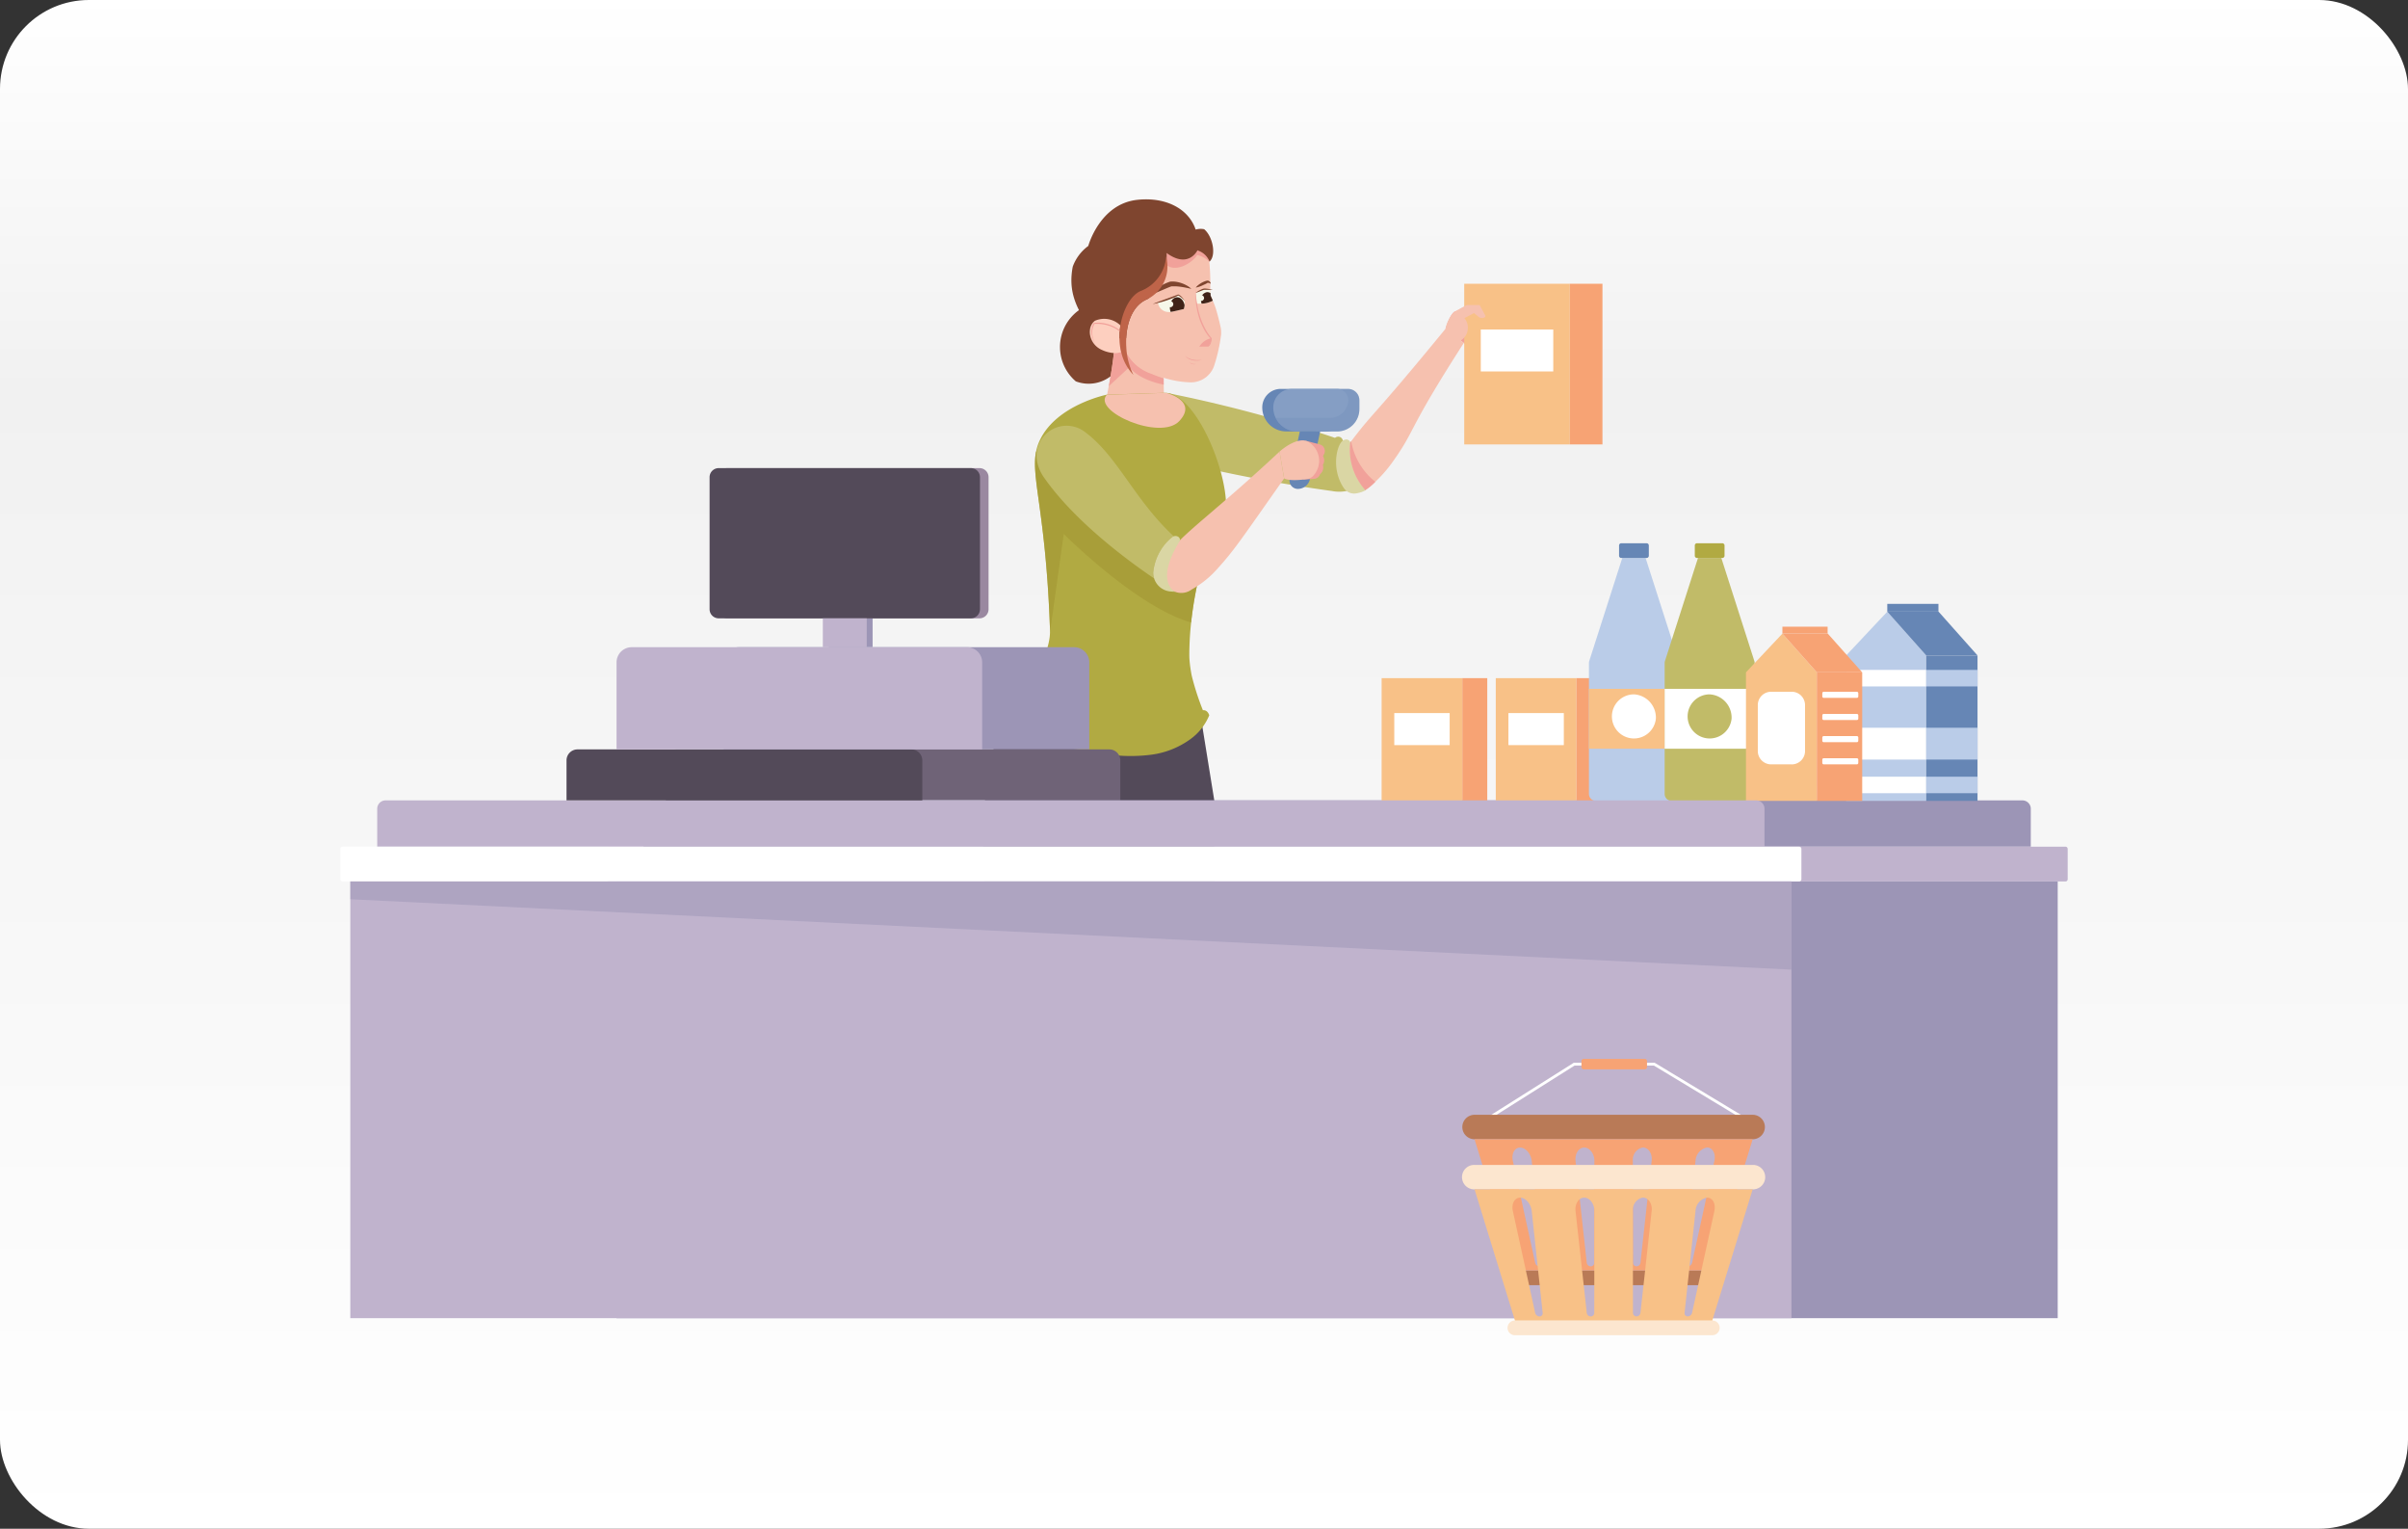 <svg xmlns="http://www.w3.org/2000/svg" xmlns:xlink="http://www.w3.org/1999/xlink" width="271" height="172" viewBox="0 0 271 172">
  <rect x="0" y="0" width="271" height="172" fill="#333333" stroke="none"/>
  <defs>
    <linearGradient id="linear-gradient" x1="0.5" y1="1" x2="0.5" gradientUnits="objectBoundingBox">
      <stop offset="0" stop-color="#fff"/>
      <stop offset="0.742" stop-color="#f1f1f1"/>
      <stop offset="1" stop-color="#fff"/>
    </linearGradient>
    <clipPath id="clip-path">
      <rect id="Rectángulo_352812" data-name="Rectángulo 352812" width="194.4" height="127.8" fill="none"/>
    </clipPath>
    <clipPath id="clip-path-3">
      <rect id="Rectángulo_352786" data-name="Rectángulo 352786" width="18.759" height="20.386" fill="none"/>
    </clipPath>
    <clipPath id="clip-path-4">
      <rect id="Rectángulo_352787" data-name="Rectángulo 352787" width="9.417" height="4.782" fill="none"/>
    </clipPath>
    <clipPath id="clip-path-5">
      <rect id="Rectángulo_352809" data-name="Rectángulo 352809" width="162.187" height="9.921" fill="none"/>
    </clipPath>
  </defs>
  <g id="Grupo_1019118" data-name="Grupo 1019118" transform="translate(-959 -5559)">
    <rect id="hombre-negocios-dibuja-grafico-crecimiento-progreso-negocios-analiza-finanzas-inversion" width="271" height="172" rx="10" transform="translate(959 5559)" fill="url(#linear-gradient)"/>
    <g id="Grupo_1015543" data-name="Grupo 1015543" transform="translate(997.3 5581.429)">
      <g id="Grupo_1013060" data-name="Grupo 1013060" clip-path="url(#clip-path)">
        <g id="Grupo_1013059" data-name="Grupo 1013059" transform="translate(0 0)">
          <g id="Grupo_1013058" data-name="Grupo 1013058" clip-path="url(#clip-path)">
            <path id="Trazado_733075" data-name="Trazado 733075" d="M71.171,9.585s-.081.016-.225.047a5.091,5.091,0,0,0-2.274,8.779l.068.059c.062.023.122.045.184.064a4.061,4.061,0,0,0,5.321-3.962,11.238,11.238,0,0,0-.152-1.713,4.731,4.731,0,0,0-2.921-3.276" transform="translate(14.035 2.009)" fill="#7f452f"/>
            <path id="Trazado_733076" data-name="Trazado 733076" d="M81.711,48.094l1.626,10.065V72.493H72.919L71.694,45.4Z" transform="translate(15.029 9.518)" fill="#534a59"/>
            <path id="Trazado_733077" data-name="Trazado 733077" d="M61.043,51.644l-.212.96a43.906,43.906,0,0,0-.963,11.868l.422,7.635h17.56l2.123-17.386V47.246l-16.749,2Z" transform="translate(12.536 9.904)" fill="#534a59"/>
            <path id="Trazado_733078" data-name="Trazado 733078" d="M77.129,18.052a151.765,151.765,0,0,1,18.649,5,.534.534,0,0,1,.881.307c2.228.786,3.532,1.316,3.532,1.316l-.976,4.264s-.749-.062-2.014-.19l-.123.281a4.306,4.306,0,0,1-1.655,0,171.124,171.124,0,0,1-17.1-3.249Z" transform="translate(16.168 3.784)" fill="#c1bb68"/>
            <path id="Trazado_733079" data-name="Trazado 733079" d="M107.2,10.455a7.557,7.557,0,0,0-1.973-.074c-.194.613.532.815.532.815h1.309Z" transform="translate(22.052 2.168)" fill="#f1a19a"/>
            <path id="Trazado_733080" data-name="Trazado 733080" d="M102.823,12.4s.531-1.76,1.089-1.956c.9-.316,2.388.083,3.5.1,0,0,.509.588.24,2.2l-.975,1.695a3.625,3.625,0,0,1-1.654-.335Z" transform="translate(21.554 2.164)" fill="#f1a19a"/>
            <rect id="Rectángulo_352783" data-name="Rectángulo 352783" width="11.883" height="18.077" transform="translate(126.486 9.497)" fill="#f8c187"/>
            <rect id="Rectángulo_352784" data-name="Rectángulo 352784" width="3.674" height="18.077" transform="translate(138.369 9.497)" fill="#f7a374"/>
            <rect id="Rectángulo_352785" data-name="Rectángulo 352785" width="8.158" height="4.719" transform="translate(128.349 14.643)" fill="#fff"/>
            <path id="Trazado_733081" data-name="Trazado 733081" d="M78.312,22.847c-3.412,1.149-7.518-.374-7.518-.374s.437-1.875.846-4.063a44.442,44.442,0,0,0,.653-4.526,9,9,0,0,0,.017-1.408c.98.523,2.026,1.1,2.944,1.615,1.472.826,2.613,1.488,2.613,1.488s-.068,1.147-.04,2.655a22.551,22.551,0,0,0,.485,4.614" transform="translate(14.84 2.615)" fill="#f6c1af"/>
            <path id="Trazado_733082" data-name="Trazado 733082" d="M77.68,17.99c-2.987-.6-3.862-1.974-3.862-1.974l-2.324,2.151c.233-1.25.456-2.6.583-3.767a1.884,1.884,0,0,0,.7-.125q-.074-.314-.122-.634h.506c.018.062.037.123.058.184a4.953,4.953,0,0,0,3.039,2.931c.475.2.953.379,1.416.525,0,.225,0,.462.006.709" transform="translate(14.987 2.86)" fill="#f1a19a"/>
            <path id="Trazado_733083" data-name="Trazado 733083" d="M85.036,54.286A6.243,6.243,0,0,1,82.864,57a9.6,9.6,0,0,1-4.5,1.73,18.391,18.391,0,0,1-5.637-.2c-2.66-.46-4.663-.792-6.193-1.016a19.4,19.4,0,0,0-4.317-.351,2.327,2.327,0,0,0-1.384.606c.042-1.637,3.282-5.311,5.212-9.236.12-.25.233-.489.337-.721a7.647,7.647,0,0,0,.692-2.279c.022-.175.036-.357.042-.548,0-.154,0-.31,0-.472,0-.143-.01-.287-.017-.427-.473-12.667-2.13-16.559-1.545-19.488a5.362,5.362,0,0,1,.417-1.262c1.874-3.993,7.547-5.134,7.547-5.134L79.83,18c.134,0,.267,0,.4,0,3.353.354,6.7,8.458,6.7,12.671,0,2.205-1.952,3.953-2.549,6.075-.065.233-.129.474-.195.722A43.288,43.288,0,0,0,83,43.836c-.092.852-.156,1.726-.185,2.615-.012.348-.019.7-.019,1.052,0,.238.015.5.041.764.045.487.126,1.014.227,1.54a29.548,29.548,0,0,0,1.26,3.9c.555-.062.714.573.714.573" transform="translate(12.751 3.773)" fill="#b1aa42"/>
            <g id="Grupo_1013051" data-name="Grupo 1013051" transform="translate(78.178 28.379)" opacity="0.75">
              <g id="Grupo_1013050" data-name="Grupo 1013050">
                <g id="Grupo_1013049" data-name="Grupo 1013049" clip-path="url(#clip-path-3)">
                  <path id="Trazado_733084" data-name="Trazado 733084" d="M83.389,36.329A43.319,43.319,0,0,0,82.2,42.691c-6.17-1.764-14.332-9.966-14.332-9.966L66.315,43.847q.007-.229,0-.472c0-.143-.01-.285-.017-.426-.473-12.667-2.13-16.56-1.545-19.49h.872l7.55,5.668L80.54,36.1Z" transform="translate(-64.63 -23.461)" fill="#a59a35"/>
                </g>
              </g>
            </g>
            <path id="Trazado_733085" data-name="Trazado 733085" d="M84.6,14.785c0,.046,0,.09-.008.134a18.577,18.577,0,0,1-.726,3.324,2.763,2.763,0,0,1-2.779,2.05l-.1-.006c-.287-.012-.584-.038-.889-.074A11.728,11.728,0,0,1,78,19.74c-.44-.14-.894-.307-1.346-.5a4.707,4.707,0,0,1-2.889-2.787c-.021-.057-.039-.116-.056-.175a4.929,4.929,0,0,1-.172-.889c-.006-.05-.152-.108-.385-.209a9.283,9.283,0,0,1-2.823-1.765,1.615,1.615,0,0,1-.243-.36,7.993,7.993,0,0,1,1.5-8.975,8.821,8.821,0,0,1,5.224-2.621,5.6,5.6,0,0,1,5.013,1.961,11.939,11.939,0,0,1,1.367,2.659,24.347,24.347,0,0,1,.179,3.776c.007.1.013.183.018.259.017.279.024.438.024.438s.1.209.242.552c.035.083.073.173.115.272s.076.189.114.293.085.242.125.369c.194.607.367,1.325.519,1.992a2.723,2.723,0,0,1,.065.431,2.678,2.678,0,0,1,.007.327" transform="translate(14.533 0.296)" fill="#f6c1af"/>
            <path id="Trazado_733086" data-name="Trazado 733086" d="M81.249,12.922a2.027,2.027,0,0,0-1.329.945l1.034-.062a1.264,1.264,0,0,0,.3-.883" transform="translate(16.753 2.709)" fill="#f1a19a"/>
            <path id="Trazado_733087" data-name="Trazado 733087" d="M81.886,6.218a2.894,2.894,0,0,0-1.4-.779c-.472.866-2.608,2.2-3.654.91s-.745-1.791-.745-1.791l1.1-.308,3.3-.341s.867.252.888.278.6.555.6.555Z" transform="translate(15.941 0.819)" fill="#f1a19a"/>
            <path id="Trazado_733088" data-name="Trazado 733088" d="M74.786,9.414c.105-.1.213-.191.324-.279s.224-.173.337-.256c.229-.167.465-.322.705-.469.121-.075.244-.143.368-.213s.248-.137.377-.2a6.128,6.128,0,0,1,.8-.337,2.23,2.23,0,0,1,.394-.015,2.82,2.82,0,0,1,.321.033,3.288,3.288,0,0,1,.616.16A3.43,3.43,0,0,1,79.6,8.1a2.523,2.523,0,0,1,.5.369c-.2-.046-.4-.09-.594-.128s-.387-.074-.578-.1-.38-.047-.566-.056c-.093,0-.186,0-.278,0-.046,0-.093,0-.138,0s-.091.006-.137.01l.067-.015c-.247.087-.5.194-.75.3l-.762.327c-.256.108-.513.214-.774.317s-.526.2-.8.287" transform="translate(15.677 1.602)" fill="#7f452f"/>
            <path id="Trazado_733089" data-name="Trazado 733089" d="M79.077,3.113a2.061,2.061,0,0,1,1.564-.328c.975.806,1.389,2.949.606,3.641a2.111,2.111,0,0,0-1.36-1.256Z" transform="translate(16.577 0.575)" fill="#7f452f"/>
            <path id="Trazado_733090" data-name="Trazado 733090" d="M70.138,14.51a5.6,5.6,0,0,0,3.289,1.131,5.035,5.035,0,0,0,.764-.04c0-.12.013-.238.024-.357.157-1.726.841-3.335,2.269-3.976.056-.025.109-.05.162-.077a6.4,6.4,0,0,0,2.087-4.485c.01-.214.012-.438,0-.673C81.2,7.842,82.2,5.745,82.2,5.745c.5-3.671-2.546-6.151-6.773-5.69s-5.509,5.189-5.509,5.189A4.989,4.989,0,0,0,68.17,7.576c-.485,2.566.2,4.461,1.968,6.934" transform="translate(14.258 0)" fill="#7f452f"/>
            <path id="Trazado_733091" data-name="Trazado 733091" d="M73.259,14.842a1.784,1.784,0,0,1-.667.12A3.7,3.7,0,0,1,71.1,14.61a2.245,2.245,0,0,1-1.36-1.847,2.023,2.023,0,0,1,.013-.455,1.482,1.482,0,0,1,.49-.933c.018-.015.036-.031.057-.046a2.621,2.621,0,0,1,2.876.52,8,8,0,0,0-.111,1.291c0,.179,0,.357.017.537s.033.375.059.562.069.4.116.6" transform="translate(14.618 2.335)" fill="#fdcfbf"/>
            <path id="Trazado_733092" data-name="Trazado 733092" d="M73.729,13.829a.863.863,0,0,1-.223-.181.5.5,0,0,1-.077-.125.294.294,0,0,1-.021-.073.51.51,0,0,1,0-.074,1.261,1.261,0,0,1,.04-.288,1.885,1.885,0,0,0,.054-.271,5.155,5.155,0,0,0-.693-.547,3.757,3.757,0,0,0-.394-.225c-.137-.065-.276-.127-.417-.179a4.491,4.491,0,0,0-.881-.22,4.344,4.344,0,0,0-.451-.042,3.494,3.494,0,0,0-.451.007,2.256,2.256,0,0,1-.1.226,1.785,1.785,0,0,0-.092.275,2.007,2.007,0,0,0-.05.583,2.458,2.458,0,0,0,.109.582,3.451,3.451,0,0,0,.232.553,2.882,2.882,0,0,1-.275-.537C70,13.2,69.973,13.1,69.945,13a2.307,2.307,0,0,1-.053-.3,1.927,1.927,0,0,1,.028-.612,1.789,1.789,0,0,1,.087-.3c.021-.048.041-.1.065-.143a1.513,1.513,0,0,1,.082-.137,3.2,3.2,0,0,1,.98,0,4.2,4.2,0,0,1,.906.229,3.8,3.8,0,0,1,1.528,1.05.425.425,0,0,1-.019.177c-.013.047-.027.092-.041.137a1.15,1.15,0,0,0-.058.273.308.308,0,0,0,.013.133.485.485,0,0,0,.064.121.92.92,0,0,0,.2.2" transform="translate(14.649 2.406)" fill="#f1a19a"/>
            <path id="Trazado_733093" data-name="Trazado 733093" d="M79.07,10.053a2.615,2.615,0,0,1-.088.421c-.438.1-1.11.27-1.482.325-.042.006-.082.011-.116.013l-.075,0A1.21,1.21,0,0,1,76.07,9.74a23.458,23.458,0,0,0,2.3-.842,1.933,1.933,0,0,1,.7.688,2.01,2.01,0,0,1,0,.467" transform="translate(15.946 1.865)" fill="#f6f7e9"/>
            <path id="Trazado_733094" data-name="Trazado 733094" d="M75.563,9.93c.24-.1.48-.189.721-.281l.723-.267c.121-.042.241-.087.362-.132s.241-.087.362-.133l.722-.267A.775.775,0,0,1,78.718,9a1.494,1.494,0,0,1,.183.178,1.876,1.876,0,0,1,.154.2,1.6,1.6,0,0,1,.123.218,2.447,2.447,0,0,0-.333-.364,2.235,2.235,0,0,0-.19-.149,1.766,1.766,0,0,0-.207-.12,3.867,3.867,0,0,1-.653.318c-.12.048-.242.094-.363.14s-.243.086-.365.127-.247.077-.371.115-.248.07-.373.1c-.252.064-.5.122-.76.161" transform="translate(15.84 1.855)" fill="#7f452f"/>
            <path id="Trazado_733095" data-name="Trazado 733095" d="M79.584,8.347a1.765,1.765,0,0,1,.276-.278,2.894,2.894,0,0,1,.311-.22,2.465,2.465,0,0,1,.342-.175,1.7,1.7,0,0,1,.379-.116.37.37,0,0,1,.18.045.377.377,0,0,1,.106.088.367.367,0,0,1,.094.23.762.762,0,0,0-.19-.1.413.413,0,0,0-.166-.011,1.666,1.666,0,0,1-.272.152c-.109.053-.221.1-.334.154s-.231.094-.35.134a2.46,2.46,0,0,1-.377.094" transform="translate(16.683 1.584)" fill="#7f452f"/>
            <path id="Trazado_733096" data-name="Trazado 733096" d="M78.838,10.009a2.614,2.614,0,0,1-.088.421c-.438.1-1.11.27-1.482.325a1.557,1.557,0,0,1-.09-.473c-.018-.634.344-1.16.807-1.175.409-.011.761.376.853.9" transform="translate(16.178 1.909)" fill="#402318"/>
            <path id="Trazado_733097" data-name="Trazado 733097" d="M77.619,9.8a.347.347,0,1,1-.358-.336.348.348,0,0,1,.358.336" transform="translate(16.126 1.983)" fill="#f6f7e9"/>
            <path id="Trazado_733098" data-name="Trazado 733098" d="M81.511,9.646a2.906,2.906,0,0,1-1.256.337c-.036,0-.074,0-.109,0h-.461a11.734,11.734,0,0,1-.112-1.208c.025-.011.581-.3.914-.412a3.671,3.671,0,0,1,.74.036c.006.094.011.181.017.258,0,.054.006.105.008.149.011.186.015.289.015.289s.1.21.243.552" transform="translate(16.681 1.753)" fill="#f6f7e9"/>
            <path id="Trazado_733099" data-name="Trazado 733099" d="M79.572,8.787a1.9,1.9,0,0,1,.207-.149c.07-.046.144-.088.218-.129a2.5,2.5,0,0,1,.229-.111.781.781,0,0,1,.519-.092c.086,0,.172.017.258.029s.167.031.252.051a2.5,2.5,0,0,1,.247.071c-.086,0-.171-.006-.255-.011l-.254-.011c-.085,0-.168,0-.252,0s-.166,0-.246.012c-.063.019-.142.05-.218.08l-.23.091c-.155.062-.311.123-.474.174" transform="translate(16.68 1.74)" fill="#7f452f"/>
            <path id="Trazado_733100" data-name="Trazado 733100" d="M81.406,9.588a2.906,2.906,0,0,1-1.256.337,1.1,1.1,0,0,1-.073-.3.848.848,0,0,1,.648-.991.644.644,0,0,1,.422.108c.011.186.015.289.015.289s.1.21.243.552" transform="translate(16.785 1.81)" fill="#402318"/>
            <path id="Trazado_733101" data-name="Trazado 733101" d="M80.474,9.225a.327.327,0,1,1-.336-.317.328.328,0,0,1,.336.317" transform="translate(16.733 1.867)" fill="#f6f7e9"/>
            <path id="Trazado_733102" data-name="Trazado 733102" d="M72.682,16.067a5.468,5.468,0,0,0,1.377,2.572,7.8,7.8,0,0,1-.8-3.128,8.96,8.96,0,0,1-.006-1.02c.006-.12.015-.238.025-.357.157-1.726.841-3.335,2.269-3.976.054-.025.108-.05.161-.077A4.107,4.107,0,0,0,77.8,5.595c-.028-.187-.057-.3-.057-.3a4.5,4.5,0,0,1-2.845,3.9c-1.069.425-1.989,2.019-2.3,3.88a8.069,8.069,0,0,0-.109,1.456,7.1,7.1,0,0,0,.191,1.536" transform="translate(15.196 1.11)" fill="#bf6449"/>
            <path id="Trazado_733103" data-name="Trazado 733103" d="M79.563,8.317a10.633,10.633,0,0,0,.047,1.494,9.292,9.292,0,0,0,.272,1.476,7.29,7.29,0,0,0,.541,1.4,4.884,4.884,0,0,0,.377.654,4.277,4.277,0,0,0,.48.589.854.854,0,0,0-.025.186,1.392,1.392,0,0,1-.041.225,1.046,1.046,0,0,1-.081.213.842.842,0,0,1-.132.185c-.317.022-.66.051-1.005.091.346,0,.693-.015,1.037-.022a.692.692,0,0,0,.181-.208,1.063,1.063,0,0,0,.1-.227,1.428,1.428,0,0,0,.056-.242,1.556,1.556,0,0,0,.016-.25,5.74,5.74,0,0,1-.823-1.262,8.1,8.1,0,0,1-.536-1.375c-.037-.119-.065-.238-.1-.357s-.058-.24-.083-.36c-.054-.242-.094-.485-.132-.729s-.068-.492-.094-.739-.041-.495-.058-.743" transform="translate(16.677 1.743)" fill="#f1a19a"/>
            <path id="Trazado_733104" data-name="Trazado 733104" d="M80.5,15.026c-.086.006-.172.013-.258.013s-.171,0-.255,0a3.35,3.35,0,0,1-.5-.054,2.213,2.213,0,0,1-.479-.154,1.5,1.5,0,0,1-.217-.128,1.683,1.683,0,0,1-.2-.162,1.233,1.233,0,0,0,.387.345,1.732,1.732,0,0,0,.491.178,2.284,2.284,0,0,0,.52.037,2.215,2.215,0,0,0,.513-.074" transform="translate(16.475 3.048)" fill="#f1a19a"/>
            <path id="Trazado_733105" data-name="Trazado 733105" d="M79.744,15.343a1.212,1.212,0,0,1-.4-.011,1.192,1.192,0,0,1-.357-.184.98.98,0,0,0,.156.135.651.651,0,0,0,.191.087.747.747,0,0,0,.412-.028" transform="translate(16.557 3.175)" fill="#f1a19a"/>
            <path id="Trazado_733106" data-name="Trazado 733106" d="M94.333,29.351l1.456,1.3a6.633,6.633,0,0,0,1.118-.933,15.127,15.127,0,0,0,1.825-2.066c2.846-3.949,1.514-3.272,8.134-13.554l-.353-.272a1.691,1.691,0,0,0,.423-2.52l1.084-.573.5.419a.616.616,0,0,0,.682.069.169.169,0,0,0,.07-.229l-.624-1.161h-1.43c-.667.317-1.443.783-1.443.783a3.92,3.92,0,0,0-.97,1.891c-8.28,10.1-8.034,9.242-10.611,12.649-.031.041-.065.086-.1.129-.046.06-.09.115-.133.175a2.882,2.882,0,0,0,.37,3.9" transform="translate(19.574 2.06)" fill="#f6c1af"/>
            <path id="Trazado_733107" data-name="Trazado 733107" d="M93.521,27.812a1.409,1.409,0,0,0,1.494.567,3.11,3.11,0,0,0,.95-.331,6.754,6.754,0,0,1-1.715-5.385.5.5,0,0,0-.443-.328.787.787,0,0,0-.4.132c-.639.383-1.39,3.131.114,5.345" transform="translate(19.421 4.682)" fill="#dad6a4"/>
            <path id="Trazado_733108" data-name="Trazado 733108" d="M79.514,21.17c2.025-2.164-1.133-3.08-1.442-3.164-.132-.007-.265-.008-.4,0l-6.317.208c-1.7,1.835,6.029,5.234,8.157,2.96" transform="translate(14.908 3.773)" fill="#f6c1af"/>
            <path id="Trazado_733109" data-name="Trazado 733109" d="M95.672,27.995a6.632,6.632,0,0,0,1.118-.933A7.444,7.444,0,0,1,94.075,22.5c-.031.041-.065.085-.1.129a6.786,6.786,0,0,0,1.693,5.368" transform="translate(19.691 4.716)" fill="#f1a19a"/>
            <path id="Trazado_733110" data-name="Trazado 733110" d="M76.639,37.159a1.958,1.958,0,0,0,3.127,1.808,10.821,10.821,0,0,0,2.728-2.159c2.091-2.29,2.719-3.317,7.657-10.322l-.513-3.025c-8.059,7.53-11.816,9.809-12.7,11.979a4.3,4.3,0,0,0-.294,1.719" transform="translate(16.065 4.918)" fill="#f6c1af"/>
            <path id="Trazado_733111" data-name="Trazado 733111" d="M85.775,19.715a2.7,2.7,0,0,0,2.7,2.7h4.48a2.514,2.514,0,0,0,2.51-2.511v-1a1.275,1.275,0,0,0-1.275-1.275H87.856a2.081,2.081,0,0,0-2.081,2.081" transform="translate(17.981 3.697)" fill="#6686b5"/>
            <path id="Trazado_733112" data-name="Trazado 733112" d="M86.8,19.715a2.686,2.686,0,0,0,.273,1.187,2.727,2.727,0,0,0,.517.725,2.692,2.692,0,0,0,1.91.791h4.479a2.514,2.514,0,0,0,2.511-2.511v-1a1.275,1.275,0,0,0-1.275-1.275H88.884A2.081,2.081,0,0,0,86.8,19.715" transform="translate(18.196 3.697)" fill="#859ec4"/>
            <g id="Grupo_1013054" data-name="Grupo 1013054" transform="translate(105.272 21.33)" opacity="0.25">
              <g id="Grupo_1013053" data-name="Grupo 1013053">
                <g id="Grupo_1013052" data-name="Grupo 1013052" clip-path="url(#clip-path-4)">
                  <path id="Trazado_733113" data-name="Trazado 733113" d="M93.122,20.9A2.085,2.085,0,0,0,95.2,18.91a1.276,1.276,0,0,0-1.276-1.276H95.17a1.275,1.275,0,0,1,1.275,1.276v1a2.5,2.5,0,0,1-.481,1.475c-.028.041-.056.077-.085.112-.063.075-.105.121-.149.165a2.424,2.424,0,0,1-.184.172c-.092.075-.148.117-.206.156s-.127.081-.186.114a2.016,2.016,0,0,1-.226.112c-.109.045-.177.07-.247.092s-.145.04-.217.057c-.111.023-.184.033-.258.041-.117.011-.195.016-.273.016H89.456A2.7,2.7,0,0,1,87.028,20.9Z" transform="translate(-87.028 -17.634)" fill="#6686b5"/>
                </g>
              </g>
            </g>
            <path id="Trazado_733114" data-name="Trazado 733114" d="M89.25,28.053a1.393,1.393,0,0,0,1.362-1.1l1.15-5.365H89.472l-1.143,5.325a.943.943,0,0,0,.922,1.141" transform="translate(18.512 4.525)" fill="#6686b5"/>
            <path id="Trazado_733115" data-name="Trazado 733115" d="M89.912,22.45l1.605.42a.752.752,0,0,1,.41.271.761.761,0,0,1,.065.832l-.113.206a.942.942,0,0,1-.017.993.948.948,0,0,1-.224.959l-.1.105a.752.752,0,0,1-.665.507l-1.193.073-.409-2.281Z" transform="translate(18.713 4.706)" fill="#f1a19a"/>
            <path id="Trazado_733116" data-name="Trazado 733116" d="M87.386,23.68s1.543-1.412,2.8-1.248a1.356,1.356,0,0,1,.515.207,2.464,2.464,0,0,1,.616,3.594,1.225,1.225,0,0,1-.712.517c-2.1.34-2.7-.044-2.7-.044Z" transform="translate(18.318 4.699)" fill="#f6c1af"/>
            <rect id="Rectángulo_352788" data-name="Rectángulo 352788" width="4.941" height="3.247" transform="translate(54.963 47.143)" fill="#9c95b6"/>
            <path id="Trazado_733117" data-name="Trazado 733117" d="M75.105,41.657H37.377a1.709,1.709,0,0,0-1.709,1.708v9.79H76.813v-9.79a1.708,1.708,0,0,0-1.708-1.708" transform="translate(7.477 8.732)" fill="#9c95b6"/>
            <path id="Trazado_733118" data-name="Trazado 733118" d="M80.2,51.162H31.522A1.236,1.236,0,0,0,30.286,52.4v4.5H81.431V52.4A1.235,1.235,0,0,0,80.2,51.162" transform="translate(6.349 10.725)" fill="#6f6377"/>
            <path id="Trazado_733119" data-name="Trazado 733119" d="M184.334,61.114H28.209V56.846a.941.941,0,0,1,.94-.941H183.395a.941.941,0,0,1,.94.941Z" transform="translate(5.913 11.719)" fill="#9c95b6"/>
            <path id="Trazado_733120" data-name="Trazado 733120" d="M188.954,64.123H25.029a.253.253,0,0,1-.253-.253V60.464a.253.253,0,0,1,.253-.253H188.954a.253.253,0,0,1,.253.253V63.87a.253.253,0,0,1-.253.253" transform="translate(5.194 12.622)" fill="#c0b3cd"/>
            <rect id="Rectángulo_352789" data-name="Rectángulo 352789" width="162.186" height="49.137" transform="translate(31.092 76.745)" fill="#9c95b6"/>
            <rect id="Rectángulo_352790" data-name="Rectángulo 352790" width="9.081" height="13.814" transform="translate(117.19 53.868)" fill="#f8c187"/>
            <rect id="Rectángulo_352791" data-name="Rectángulo 352791" width="2.808" height="13.814" transform="translate(126.271 53.868)" fill="#f7a374"/>
            <rect id="Rectángulo_352792" data-name="Rectángulo 352792" width="6.232" height="3.606" transform="translate(118.615 57.8)" fill="#fff"/>
            <rect id="Rectángulo_352793" data-name="Rectángulo 352793" width="9.081" height="13.814" transform="translate(130.037 53.868)" fill="#f8c187"/>
            <rect id="Rectángulo_352794" data-name="Rectángulo 352794" width="2.808" height="13.814" transform="translate(139.118 53.868)" fill="#f7a374"/>
            <rect id="Rectángulo_352795" data-name="Rectángulo 352795" width="6.233" height="3.606" transform="translate(131.461 57.8)" fill="#fff"/>
            <path id="Trazado_733121" data-name="Trazado 733121" d="M122.547,33.359h-2.626l-3.715,11.585a.778.778,0,0,0-.037.242V59.9a.793.793,0,0,0,.792.792h8.545a.794.794,0,0,0,.795-.792V45.186a.779.779,0,0,0-.039-.242Z" transform="translate(24.352 6.993)" fill="#bacce8"/>
            <path id="Trazado_733122" data-name="Trazado 733122" d="M122.067,31.986h-2.841a.254.254,0,0,0-.254.254v1.153a.254.254,0,0,0,.254.253h2.841a.255.255,0,0,0,.254-.253V32.24a.255.255,0,0,0-.254-.254" transform="translate(24.94 6.705)" fill="#6686b5"/>
            <rect id="Rectángulo_352796" data-name="Rectángulo 352796" width="10.132" height="6.738" transform="translate(140.521 55.073)" fill="#f8c187"/>
            <path id="Trazado_733123" data-name="Trazado 733123" d="M123.251,48.79a2.481,2.481,0,1,1-2.466-2.747,2.618,2.618,0,0,1,2.466,2.747" transform="translate(24.803 9.652)" fill="#fff"/>
            <path id="Trazado_733124" data-name="Trazado 733124" d="M129.592,33.359h-2.627l-3.714,11.585a.778.778,0,0,0-.037.242V59.9a.793.793,0,0,0,.792.792h8.545a.793.793,0,0,0,.794-.792V45.186a.779.779,0,0,0-.039-.242Z" transform="translate(25.829 6.993)" fill="#c1bb68"/>
            <path id="Trazado_733125" data-name="Trazado 733125" d="M129.111,31.986h-2.84a.254.254,0,0,0-.254.254v1.153a.254.254,0,0,0,.254.253h2.84a.254.254,0,0,0,.254-.253V32.24a.254.254,0,0,0-.254-.254" transform="translate(26.417 6.705)" fill="#b1aa42"/>
            <rect id="Rectángulo_352797" data-name="Rectángulo 352797" width="10.131" height="6.738" transform="translate(149.043 55.073)" fill="#fff"/>
            <path id="Trazado_733126" data-name="Trazado 733126" d="M130.295,48.79a2.481,2.481,0,1,1-2.466-2.747,2.618,2.618,0,0,1,2.466,2.747" transform="translate(26.279 9.652)" fill="#c1bb68"/>
            <path id="Trazado_733127" data-name="Trazado 733127" d="M149.111,43.279l-4.382-4.927L140.1,43.279V59.642h9.014Z" transform="translate(29.368 8.04)" fill="#bacce8"/>
            <rect id="Rectángulo_352798" data-name="Rectángulo 352798" width="5.775" height="16.363" transform="translate(178.479 51.32)" fill="#6686b5"/>
            <rect id="Rectángulo_352799" data-name="Rectángulo 352799" width="9.014" height="1.858" transform="translate(169.465 52.944)" fill="#fff"/>
            <rect id="Rectángulo_352800" data-name="Rectángulo 352800" width="5.775" height="1.858" transform="translate(178.479 52.944)" fill="#bacce8"/>
            <rect id="Rectángulo_352801" data-name="Rectángulo 352801" width="9.014" height="1.857" transform="translate(169.465 64.959)" fill="#fff"/>
            <rect id="Rectángulo_352802" data-name="Rectángulo 352802" width="5.775" height="1.857" transform="translate(178.479 64.959)" fill="#bacce8"/>
            <rect id="Rectángulo_352803" data-name="Rectángulo 352803" width="9.014" height="3.58" transform="translate(169.465 59.452)" fill="#fff"/>
            <rect id="Rectángulo_352804" data-name="Rectángulo 352804" width="5.775" height="3.58" transform="translate(178.479 59.452)" fill="#bacce8"/>
            <path id="Trazado_733128" data-name="Trazado 733128" d="M154.083,43.279,149.7,38.352h-5.775l4.382,4.927Z" transform="translate(30.171 8.04)" fill="#6686b5"/>
            <rect id="Rectángulo_352805" data-name="Rectángulo 352805" width="5.758" height="0.879" transform="translate(174.097 45.513)" fill="#6686b5"/>
            <path id="Trazado_733129" data-name="Trazado 733129" d="M138.752,44.748l-3.873-4.356-4.1,4.356V59.215h7.969Z" transform="translate(27.416 8.467)" fill="#f8c187"/>
            <rect id="Rectángulo_352806" data-name="Rectángulo 352806" width="5.107" height="14.467" transform="translate(166.168 53.215)" fill="#f7a374"/>
            <path id="Trazado_733130" data-name="Trazado 733130" d="M143.149,44.748l-3.874-4.356h-5.106l3.873,4.356Z" transform="translate(28.125 8.467)" fill="#f7a374"/>
            <rect id="Rectángulo_352807" data-name="Rectángulo 352807" width="5.089" height="0.778" transform="translate(162.294 48.081)" fill="#f7a374"/>
            <path id="Trazado_733131" data-name="Trazado 733131" d="M135.695,53.97h-2.315a1.5,1.5,0,0,1-1.5-1.5V47.3a1.5,1.5,0,0,1,1.5-1.5h2.315a1.5,1.5,0,0,1,1.5,1.5v5.174a1.5,1.5,0,0,1-1.5,1.5" transform="translate(27.646 9.601)" fill="#fff"/>
            <path id="Trazado_733132" data-name="Trazado 733132" d="M141.769,46.491h-3.726a.162.162,0,0,1-.162-.162v-.365a.162.162,0,0,1,.162-.162h3.726a.162.162,0,0,1,.162.162v.365a.162.162,0,0,1-.162.162" transform="translate(28.904 9.601)" fill="#fff"/>
            <path id="Trazado_733133" data-name="Trazado 733133" d="M141.769,48.551h-3.726a.162.162,0,0,1-.162-.162v-.365a.161.161,0,0,1,.162-.161h3.726a.161.161,0,0,1,.162.161v.365a.162.162,0,0,1-.162.162" transform="translate(28.904 10.033)" fill="#fff"/>
            <path id="Trazado_733134" data-name="Trazado 733134" d="M141.769,50.613h-3.726a.163.163,0,0,1-.162-.163v-.364a.162.162,0,0,1,.162-.162h3.726a.162.162,0,0,1,.162.162v.364a.163.163,0,0,1-.162.163" transform="translate(28.904 10.465)" fill="#fff"/>
            <path id="Trazado_733135" data-name="Trazado 733135" d="M141.769,52.673h-3.726a.163.163,0,0,1-.162-.162v-.365a.161.161,0,0,1,.162-.161h3.726a.161.161,0,0,1,.162.161v.365a.163.163,0,0,1-.162.162" transform="translate(28.904 10.897)" fill="#fff"/>
            <path id="Trazado_733136" data-name="Trazado 733136" d="M159.558,61.114H3.433V56.846a.941.941,0,0,1,.94-.941H158.62a.941.941,0,0,1,.939.941Z" transform="translate(0.72 11.719)" fill="#c0b3cd"/>
            <path id="Trazado_733137" data-name="Trazado 733137" d="M164.179,64.123H.254A.254.254,0,0,1,0,63.87V60.464a.253.253,0,0,1,.254-.253H164.179a.253.253,0,0,1,.253.253V63.87a.253.253,0,0,1-.253.253" transform="translate(0 12.622)" fill="#fff"/>
            <rect id="Rectángulo_352808" data-name="Rectángulo 352808" width="162.187" height="49.137" transform="translate(1.123 76.745)" fill="#c0b3cd"/>
            <g id="Grupo_1013057" data-name="Grupo 1013057" transform="translate(1.122 76.745)" opacity="0.5">
              <g id="Grupo_1013056" data-name="Grupo 1013056">
                <g id="Grupo_1013055" data-name="Grupo 1013055" clip-path="url(#clip-path-5)">
                  <path id="Trazado_733138" data-name="Trazado 733138" d="M.928,63.445H163.115v9.921L.928,65.448Z" transform="translate(-0.928 -63.445)" fill="#9c95b6"/>
                </g>
              </g>
            </g>
            <path id="Trazado_733139" data-name="Trazado 733139" d="M59.849,51.162H22.281A1.236,1.236,0,0,0,21.045,52.4v4.5h40.04V52.4a1.236,1.236,0,0,0-1.236-1.235" transform="translate(4.412 10.725)" fill="#534a59"/>
            <path id="Trazado_733140" data-name="Trazado 733140" d="M65.14,41.657H27.412A1.708,1.708,0,0,0,25.7,43.365v9.79H66.848v-9.79a1.708,1.708,0,0,0-1.708-1.708" transform="translate(5.388 8.732)" fill="#c0b3cd"/>
            <path id="Trazado_733141" data-name="Trazado 733141" d="M64.563,41.9H36.177a1.02,1.02,0,0,1-1.021-1.021V26.019A1.021,1.021,0,0,1,36.177,25H64.563a1.021,1.021,0,0,1,1.021,1.022V40.882A1.021,1.021,0,0,1,64.563,41.9" transform="translate(7.37 5.24)" fill="#9a88a0"/>
            <path id="Trazado_733142" data-name="Trazado 733142" d="M63.764,41.9H35.378a1.021,1.021,0,0,1-1.022-1.021V26.019A1.022,1.022,0,0,1,35.378,25H63.764a1.022,1.022,0,0,1,1.022,1.022V40.882A1.022,1.022,0,0,1,63.764,41.9" transform="translate(7.202 5.24)" fill="#534a59"/>
            <rect id="Rectángulo_352810" data-name="Rectángulo 352810" width="4.941" height="3.247" transform="translate(54.303 47.143)" fill="#c0b3cd"/>
            <path id="Trazado_733143" data-name="Trazado 733143" d="M80.226,33.5a.617.617,0,0,0-.221.127,5.828,5.828,0,0,0-2.1,3.964,2.032,2.032,0,0,0,.1.65c-3.014-2.044-9.05-6.5-12.474-11.475a4.664,4.664,0,0,1-.63-1.407,3.385,3.385,0,0,1,5.113-3.744l.1.071c3.757,2.707,5.631,7.679,10.106,11.813" transform="translate(13.579 4.41)" fill="#c1bb68"/>
            <path id="Trazado_733144" data-name="Trazado 733144" d="M78.592,31.914c-1.914,3.116-1.471,4.606-.979,5.25a1.417,1.417,0,0,0,.489.425s-.233-.006-.554-.036a2.119,2.119,0,0,1-1.818-1.47,2.063,2.063,0,0,1-.1-.648,5.823,5.823,0,0,1,2.1-3.965.636.636,0,0,1,.221-.127.577.577,0,0,1,.542.094.392.392,0,0,1,.1.478" transform="translate(15.855 6.564)" fill="#dad6a4"/>
            <path id="Trazado_733145" data-name="Trazado 733145" d="M105.624,87.676l-.168-.266,11.254-7.1h9.1l11.116,6.707-.162.27-11.043-6.663H116.8Z" transform="translate(22.106 16.834)" fill="#fff"/>
            <path id="Trazado_733146" data-name="Trazado 733146" d="M137.066,87.9h-31.3a1.375,1.375,0,1,1,0-2.751h31.3a1.375,1.375,0,0,1,0,2.751" transform="translate(21.882 17.85)" fill="#b97a57"/>
            <path id="Trazado_733147" data-name="Trazado 733147" d="M131.639,101.282H109.426a.829.829,0,1,1,0-1.658h22.214a.829.829,0,0,1,0,1.658" transform="translate(22.765 20.884)" fill="#b97a57"/>
            <path id="Trazado_733148" data-name="Trazado 733148" d="M105.526,87.426l4.545,14.754h22.212l4.545-14.754Zm7.292,14.3a.526.526,0,0,1-.469-.4l-2.511-11.458c-.173-.784.169-1.47.767-1.507s1.2.593,1.338,1.381c.007.041.015.086.019.126l1.23,11.458a.351.351,0,0,1-.374.4m6.182-.4a.4.4,0,0,1-.42.4.455.455,0,0,1-.423-.4l-1.264-11.458c-.086-.784.327-1.47.93-1.507s1.136.593,1.189,1.381c0,.041,0,.086,0,.126Zm6.47-11.583a1.076,1.076,0,0,1-.011.126L124.2,101.321a.454.454,0,0,1-.462.4.4.4,0,0,1-.381-.4l-.016-11.458a1.407,1.407,0,0,1,1.092-1.507c.607-.036,1.073.593,1.04,1.381m7.045.126-2.51,11.458a.519.519,0,0,1-.507.4.351.351,0,0,1-.337-.4l1.231-11.458a1.612,1.612,0,0,1,1.258-1.507c.61-.036,1.008.593.889,1.381-.007.041-.015.086-.024.126" transform="translate(22.121 18.327)" fill="#f7a374"/>
            <path id="Trazado_733149" data-name="Trazado 733149" d="M122.6,81.125h-6.876a.25.25,0,0,1-.25-.25V80.2a.25.25,0,0,1,.25-.25H122.6a.251.251,0,0,1,.25.25v.673a.251.251,0,0,1-.25.25" transform="translate(24.206 16.76)" fill="#f7a374"/>
            <path id="Trazado_733150" data-name="Trazado 733150" d="M137.066,92.56h-31.3a1.375,1.375,0,1,1,0-2.749h31.3a1.375,1.375,0,1,1,0,2.749" transform="translate(21.882 18.827)" fill="#fce6cf"/>
            <path id="Trazado_733151" data-name="Trazado 733151" d="M131.639,105.939H109.426a.829.829,0,1,1,0-1.658h22.214a.829.829,0,0,1,0,1.658" transform="translate(22.765 21.86)" fill="#fce6cf"/>
            <path id="Trazado_733152" data-name="Trazado 733152" d="M105.526,92.083l4.545,14.755h22.212l4.545-14.755Zm7.292,14.3a.523.523,0,0,1-.469-.4l-2.511-11.456c-.173-.784.169-1.47.767-1.507s1.2.592,1.338,1.381c.007.041.015.086.019.126l1.23,11.456a.351.351,0,0,1-.374.4m6.182-.4a.4.4,0,0,1-.42.4.453.453,0,0,1-.423-.4l-1.264-11.456c-.086-.784.327-1.47.93-1.507s1.136.592,1.189,1.381c0,.041,0,.086,0,.126ZM125.47,94.4a1.075,1.075,0,0,1-.011.126L124.2,105.978a.454.454,0,0,1-.462.4.4.4,0,0,1-.381-.4l-.016-11.456a1.407,1.407,0,0,1,1.092-1.507c.607-.037,1.073.592,1.04,1.381m7.045.126-2.51,11.456a.519.519,0,0,1-.507.4.35.35,0,0,1-.337-.4l1.231-11.456a1.612,1.612,0,0,1,1.258-1.507c.61-.037,1.008.592.889,1.381-.007.041-.015.086-.024.126" transform="translate(22.121 19.303)" fill="#f8c187"/>
          </g>
        </g>
      </g>
    </g>
  </g>
</svg>
